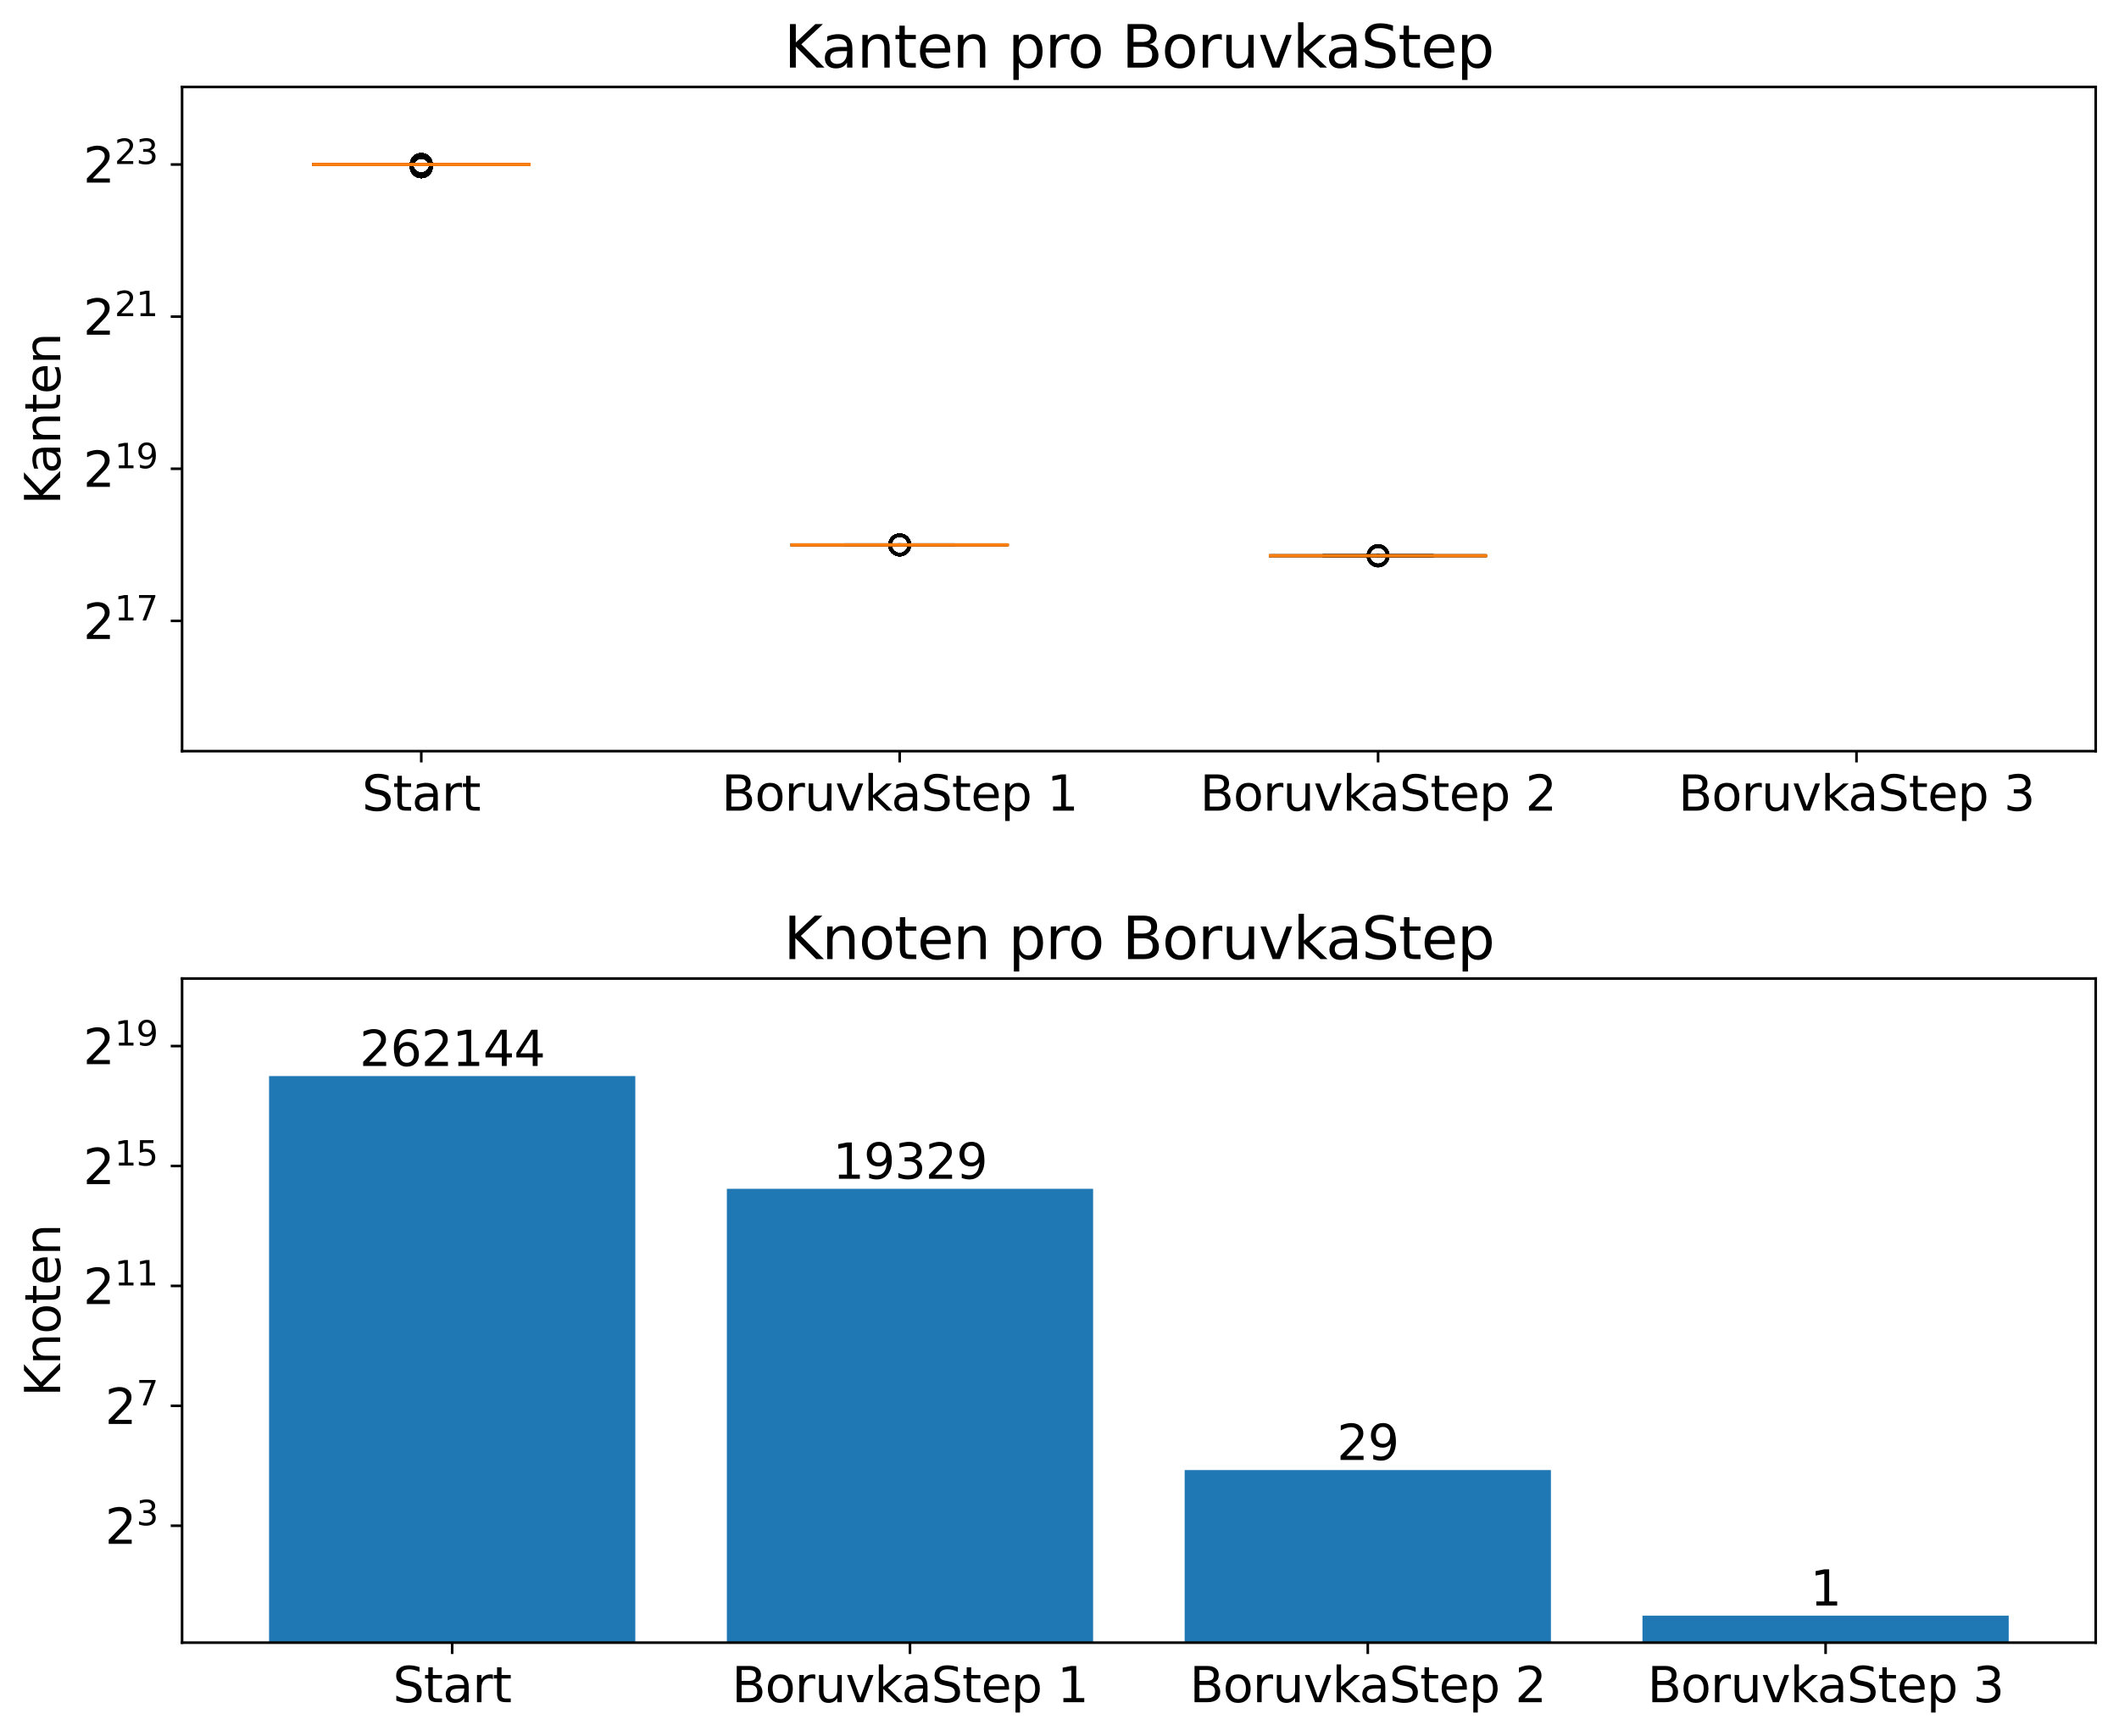 <?xml version="1.0" encoding="utf-8" standalone="no"?>
<!DOCTYPE svg PUBLIC "-//W3C//DTD SVG 1.1//EN"
  "http://www.w3.org/Graphics/SVG/1.1/DTD/svg11.dtd">
<svg xmlns:xlink="http://www.w3.org/1999/xlink" width="654.85pt" height="536.328pt" viewBox="0 0 654.85 536.328" xmlns="http://www.w3.org/2000/svg" version="1.1">
 <defs>
  <style type="text/css">*{stroke-linejoin: round; stroke-linecap: butt}</style>
 </defs>
 <g id="figure_1">
  <g id="patch_1">
   <path d="M -0 536.328 
L 654.85 536.328 
L 654.85 0 
L -0 0 
z
" style="fill: #ffffff"/>
  </g>
  <g id="axes_1">
   <g id="patch_2">
    <path d="M 56.267 232.111 
L 647.65 232.111 
L 647.65 26.877 
L 56.267 26.877 
z
" style="fill: #ffffff"/>
   </g>
   <g id="matplotlib.axis_1">
    <g id="xtick_1">
     <g id="line2d_1">
      <defs>
       <path id="m45f1ac2758" d="M 0 0 
L 0 3.5 
" style="stroke: #000000; stroke-width: 0.8"/>
      </defs>
      <g>
       <use xlink:href="#m45f1ac2758" x="130.19" y="232.111" style="stroke: #000000; stroke-width: 0.8"/>
      </g>
     </g>
     <g id="text_1">
      <!-- Start -->
      <g transform="translate(111.869 250.508) scale(0.15 -0.15)">
       <defs>
        <path id="DejaVuSans-53" d="M 3425 4513 
L 3425 3897 
Q 3066 4069 2747 4153 
Q 2428 4238 2131 4238 
Q 1616 4238 1336 4038 
Q 1056 3838 1056 3469 
Q 1056 3159 1242 3001 
Q 1428 2844 1947 2747 
L 2328 2669 
Q 3034 2534 3370 2195 
Q 3706 1856 3706 1288 
Q 3706 609 3251 259 
Q 2797 -91 1919 -91 
Q 1588 -91 1214 -16 
Q 841 59 441 206 
L 441 856 
Q 825 641 1194 531 
Q 1563 422 1919 422 
Q 2459 422 2753 634 
Q 3047 847 3047 1241 
Q 3047 1584 2836 1778 
Q 2625 1972 2144 2069 
L 1759 2144 
Q 1053 2284 737 2584 
Q 422 2884 422 3419 
Q 422 4038 858 4394 
Q 1294 4750 2059 4750 
Q 2388 4750 2728 4690 
Q 3069 4631 3425 4513 
z
" transform="scale(0.016)"/>
        <path id="DejaVuSans-74" d="M 1172 4494 
L 1172 3500 
L 2356 3500 
L 2356 3053 
L 1172 3053 
L 1172 1153 
Q 1172 725 1289 603 
Q 1406 481 1766 481 
L 2356 481 
L 2356 0 
L 1766 0 
Q 1100 0 847 248 
Q 594 497 594 1153 
L 594 3053 
L 172 3053 
L 172 3500 
L 594 3500 
L 594 4494 
L 1172 4494 
z
" transform="scale(0.016)"/>
        <path id="DejaVuSans-61" d="M 2194 1759 
Q 1497 1759 1228 1600 
Q 959 1441 959 1056 
Q 959 750 1161 570 
Q 1363 391 1709 391 
Q 2188 391 2477 730 
Q 2766 1069 2766 1631 
L 2766 1759 
L 2194 1759 
z
M 3341 1997 
L 3341 0 
L 2766 0 
L 2766 531 
Q 2569 213 2275 61 
Q 1981 -91 1556 -91 
Q 1019 -91 701 211 
Q 384 513 384 1019 
Q 384 1609 779 1909 
Q 1175 2209 1959 2209 
L 2766 2209 
L 2766 2266 
Q 2766 2663 2505 2880 
Q 2244 3097 1772 3097 
Q 1472 3097 1187 3025 
Q 903 2953 641 2809 
L 641 3341 
Q 956 3463 1253 3523 
Q 1550 3584 1831 3584 
Q 2591 3584 2966 3190 
Q 3341 2797 3341 1997 
z
" transform="scale(0.016)"/>
        <path id="DejaVuSans-72" d="M 2631 2963 
Q 2534 3019 2420 3045 
Q 2306 3072 2169 3072 
Q 1681 3072 1420 2755 
Q 1159 2438 1159 1844 
L 1159 0 
L 581 0 
L 581 3500 
L 1159 3500 
L 1159 2956 
Q 1341 3275 1631 3429 
Q 1922 3584 2338 3584 
Q 2397 3584 2469 3576 
Q 2541 3569 2628 3553 
L 2631 2963 
z
" transform="scale(0.016)"/>
       </defs>
       <use xlink:href="#DejaVuSans-53"/>
       <use xlink:href="#DejaVuSans-74" x="63.477"/>
       <use xlink:href="#DejaVuSans-61" x="102.686"/>
       <use xlink:href="#DejaVuSans-72" x="163.965"/>
       <use xlink:href="#DejaVuSans-74" x="205.078"/>
      </g>
     </g>
    </g>
    <g id="xtick_2">
     <g id="line2d_2">
      <g>
       <use xlink:href="#m45f1ac2758" x="278.036" y="232.111" style="stroke: #000000; stroke-width: 0.8"/>
      </g>
     </g>
     <g id="text_2">
      <!-- BoruvkaStep 1 -->
      <g transform="translate(222.985 250.508) scale(0.15 -0.15)">
       <defs>
        <path id="DejaVuSans-42" d="M 1259 2228 
L 1259 519 
L 2272 519 
Q 2781 519 3026 730 
Q 3272 941 3272 1375 
Q 3272 1813 3026 2020 
Q 2781 2228 2272 2228 
L 1259 2228 
z
M 1259 4147 
L 1259 2741 
L 2194 2741 
Q 2656 2741 2882 2914 
Q 3109 3088 3109 3444 
Q 3109 3797 2882 3972 
Q 2656 4147 2194 4147 
L 1259 4147 
z
M 628 4666 
L 2241 4666 
Q 2963 4666 3353 4366 
Q 3744 4066 3744 3513 
Q 3744 3084 3544 2831 
Q 3344 2578 2956 2516 
Q 3422 2416 3680 2098 
Q 3938 1781 3938 1306 
Q 3938 681 3513 340 
Q 3088 0 2303 0 
L 628 0 
L 628 4666 
z
" transform="scale(0.016)"/>
        <path id="DejaVuSans-6f" d="M 1959 3097 
Q 1497 3097 1228 2736 
Q 959 2375 959 1747 
Q 959 1119 1226 758 
Q 1494 397 1959 397 
Q 2419 397 2687 759 
Q 2956 1122 2956 1747 
Q 2956 2369 2687 2733 
Q 2419 3097 1959 3097 
z
M 1959 3584 
Q 2709 3584 3137 3096 
Q 3566 2609 3566 1747 
Q 3566 888 3137 398 
Q 2709 -91 1959 -91 
Q 1206 -91 779 398 
Q 353 888 353 1747 
Q 353 2609 779 3096 
Q 1206 3584 1959 3584 
z
" transform="scale(0.016)"/>
        <path id="DejaVuSans-75" d="M 544 1381 
L 544 3500 
L 1119 3500 
L 1119 1403 
Q 1119 906 1312 657 
Q 1506 409 1894 409 
Q 2359 409 2629 706 
Q 2900 1003 2900 1516 
L 2900 3500 
L 3475 3500 
L 3475 0 
L 2900 0 
L 2900 538 
Q 2691 219 2414 64 
Q 2138 -91 1772 -91 
Q 1169 -91 856 284 
Q 544 659 544 1381 
z
M 1991 3584 
L 1991 3584 
z
" transform="scale(0.016)"/>
        <path id="DejaVuSans-76" d="M 191 3500 
L 800 3500 
L 1894 563 
L 2988 3500 
L 3597 3500 
L 2284 0 
L 1503 0 
L 191 3500 
z
" transform="scale(0.016)"/>
        <path id="DejaVuSans-6b" d="M 581 4863 
L 1159 4863 
L 1159 1991 
L 2875 3500 
L 3609 3500 
L 1753 1863 
L 3688 0 
L 2938 0 
L 1159 1709 
L 1159 0 
L 581 0 
L 581 4863 
z
" transform="scale(0.016)"/>
        <path id="DejaVuSans-65" d="M 3597 1894 
L 3597 1613 
L 953 1613 
Q 991 1019 1311 708 
Q 1631 397 2203 397 
Q 2534 397 2845 478 
Q 3156 559 3463 722 
L 3463 178 
Q 3153 47 2828 -22 
Q 2503 -91 2169 -91 
Q 1331 -91 842 396 
Q 353 884 353 1716 
Q 353 2575 817 3079 
Q 1281 3584 2069 3584 
Q 2775 3584 3186 3129 
Q 3597 2675 3597 1894 
z
M 3022 2063 
Q 3016 2534 2758 2815 
Q 2500 3097 2075 3097 
Q 1594 3097 1305 2825 
Q 1016 2553 972 2059 
L 3022 2063 
z
" transform="scale(0.016)"/>
        <path id="DejaVuSans-70" d="M 1159 525 
L 1159 -1331 
L 581 -1331 
L 581 3500 
L 1159 3500 
L 1159 2969 
Q 1341 3281 1617 3432 
Q 1894 3584 2278 3584 
Q 2916 3584 3314 3078 
Q 3713 2572 3713 1747 
Q 3713 922 3314 415 
Q 2916 -91 2278 -91 
Q 1894 -91 1617 61 
Q 1341 213 1159 525 
z
M 3116 1747 
Q 3116 2381 2855 2742 
Q 2594 3103 2138 3103 
Q 1681 3103 1420 2742 
Q 1159 2381 1159 1747 
Q 1159 1113 1420 752 
Q 1681 391 2138 391 
Q 2594 391 2855 752 
Q 3116 1113 3116 1747 
z
" transform="scale(0.016)"/>
        <path id="DejaVuSans-20" transform="scale(0.016)"/>
        <path id="DejaVuSans-31" d="M 794 531 
L 1825 531 
L 1825 4091 
L 703 3866 
L 703 4441 
L 1819 4666 
L 2450 4666 
L 2450 531 
L 3481 531 
L 3481 0 
L 794 0 
L 794 531 
z
" transform="scale(0.016)"/>
       </defs>
       <use xlink:href="#DejaVuSans-42"/>
       <use xlink:href="#DejaVuSans-6f" x="68.604"/>
       <use xlink:href="#DejaVuSans-72" x="129.785"/>
       <use xlink:href="#DejaVuSans-75" x="170.898"/>
       <use xlink:href="#DejaVuSans-76" x="234.277"/>
       <use xlink:href="#DejaVuSans-6b" x="293.457"/>
       <use xlink:href="#DejaVuSans-61" x="349.617"/>
       <use xlink:href="#DejaVuSans-53" x="410.896"/>
       <use xlink:href="#DejaVuSans-74" x="474.373"/>
       <use xlink:href="#DejaVuSans-65" x="513.582"/>
       <use xlink:href="#DejaVuSans-70" x="575.105"/>
       <use xlink:href="#DejaVuSans-20" x="638.582"/>
       <use xlink:href="#DejaVuSans-31" x="670.369"/>
      </g>
     </g>
    </g>
    <g id="xtick_3">
     <g id="line2d_3">
      <g>
       <use xlink:href="#m45f1ac2758" x="425.881" y="232.111" style="stroke: #000000; stroke-width: 0.8"/>
      </g>
     </g>
     <g id="text_3">
      <!-- BoruvkaStep 2 -->
      <g transform="translate(370.83 250.508) scale(0.15 -0.15)">
       <defs>
        <path id="DejaVuSans-32" d="M 1228 531 
L 3431 531 
L 3431 0 
L 469 0 
L 469 531 
Q 828 903 1448 1529 
Q 2069 2156 2228 2338 
Q 2531 2678 2651 2914 
Q 2772 3150 2772 3378 
Q 2772 3750 2511 3984 
Q 2250 4219 1831 4219 
Q 1534 4219 1204 4116 
Q 875 4013 500 3803 
L 500 4441 
Q 881 4594 1212 4672 
Q 1544 4750 1819 4750 
Q 2544 4750 2975 4387 
Q 3406 4025 3406 3419 
Q 3406 3131 3298 2873 
Q 3191 2616 2906 2266 
Q 2828 2175 2409 1742 
Q 1991 1309 1228 531 
z
" transform="scale(0.016)"/>
       </defs>
       <use xlink:href="#DejaVuSans-42"/>
       <use xlink:href="#DejaVuSans-6f" x="68.604"/>
       <use xlink:href="#DejaVuSans-72" x="129.785"/>
       <use xlink:href="#DejaVuSans-75" x="170.898"/>
       <use xlink:href="#DejaVuSans-76" x="234.277"/>
       <use xlink:href="#DejaVuSans-6b" x="293.457"/>
       <use xlink:href="#DejaVuSans-61" x="349.617"/>
       <use xlink:href="#DejaVuSans-53" x="410.896"/>
       <use xlink:href="#DejaVuSans-74" x="474.373"/>
       <use xlink:href="#DejaVuSans-65" x="513.582"/>
       <use xlink:href="#DejaVuSans-70" x="575.105"/>
       <use xlink:href="#DejaVuSans-20" x="638.582"/>
       <use xlink:href="#DejaVuSans-32" x="670.369"/>
      </g>
     </g>
    </g>
    <g id="xtick_4">
     <g id="line2d_4">
      <g>
       <use xlink:href="#m45f1ac2758" x="573.727" y="232.111" style="stroke: #000000; stroke-width: 0.8"/>
      </g>
     </g>
     <g id="text_4">
      <!-- BoruvkaStep 3 -->
      <g transform="translate(518.676 250.508) scale(0.15 -0.15)">
       <defs>
        <path id="DejaVuSans-33" d="M 2597 2516 
Q 3050 2419 3304 2112 
Q 3559 1806 3559 1356 
Q 3559 666 3084 287 
Q 2609 -91 1734 -91 
Q 1441 -91 1130 -33 
Q 819 25 488 141 
L 488 750 
Q 750 597 1062 519 
Q 1375 441 1716 441 
Q 2309 441 2620 675 
Q 2931 909 2931 1356 
Q 2931 1769 2642 2001 
Q 2353 2234 1838 2234 
L 1294 2234 
L 1294 2753 
L 1863 2753 
Q 2328 2753 2575 2939 
Q 2822 3125 2822 3475 
Q 2822 3834 2567 4026 
Q 2313 4219 1838 4219 
Q 1578 4219 1281 4162 
Q 984 4106 628 3988 
L 628 4550 
Q 988 4650 1302 4700 
Q 1616 4750 1894 4750 
Q 2613 4750 3031 4423 
Q 3450 4097 3450 3541 
Q 3450 3153 3228 2886 
Q 3006 2619 2597 2516 
z
" transform="scale(0.016)"/>
       </defs>
       <use xlink:href="#DejaVuSans-42"/>
       <use xlink:href="#DejaVuSans-6f" x="68.604"/>
       <use xlink:href="#DejaVuSans-72" x="129.785"/>
       <use xlink:href="#DejaVuSans-75" x="170.898"/>
       <use xlink:href="#DejaVuSans-76" x="234.277"/>
       <use xlink:href="#DejaVuSans-6b" x="293.457"/>
       <use xlink:href="#DejaVuSans-61" x="349.617"/>
       <use xlink:href="#DejaVuSans-53" x="410.896"/>
       <use xlink:href="#DejaVuSans-74" x="474.373"/>
       <use xlink:href="#DejaVuSans-65" x="513.582"/>
       <use xlink:href="#DejaVuSans-70" x="575.105"/>
       <use xlink:href="#DejaVuSans-20" x="638.582"/>
       <use xlink:href="#DejaVuSans-33" x="670.369"/>
      </g>
     </g>
    </g>
   </g>
   <g id="matplotlib.axis_2">
    <g id="ytick_1">
     <g id="line2d_5">
      <defs>
       <path id="m55580c148b" d="M 0 0 
L -3.5 0 
" style="stroke: #000000; stroke-width: 0.8"/>
      </defs>
      <g>
       <use xlink:href="#m55580c148b" x="56.267" y="191.862" style="stroke: #000000; stroke-width: 0.8"/>
      </g>
     </g>
     <g id="text_5">
      <!-- $\mathdefault{2^{17}}$ -->
      <g transform="translate(25.717 197.561) scale(0.15 -0.15)">
       <defs>
        <path id="DejaVuSans-37" d="M 525 4666 
L 3525 4666 
L 3525 4397 
L 1831 0 
L 1172 0 
L 2766 4134 
L 525 4134 
L 525 4666 
z
" transform="scale(0.016)"/>
       </defs>
       <use xlink:href="#DejaVuSans-32" transform="translate(0 0.684)"/>
       <use xlink:href="#DejaVuSans-31" transform="translate(64.58 38.966) scale(0.7)"/>
       <use xlink:href="#DejaVuSans-37" transform="translate(109.116 38.966) scale(0.7)"/>
      </g>
     </g>
    </g>
    <g id="ytick_2">
     <g id="line2d_6">
      <g>
       <use xlink:href="#m55580c148b" x="56.267" y="144.852" style="stroke: #000000; stroke-width: 0.8"/>
      </g>
     </g>
     <g id="text_6">
      <!-- $\mathdefault{2^{19}}$ -->
      <g transform="translate(25.717 150.55) scale(0.15 -0.15)">
       <defs>
        <path id="DejaVuSans-39" d="M 703 97 
L 703 672 
Q 941 559 1184 500 
Q 1428 441 1663 441 
Q 2288 441 2617 861 
Q 2947 1281 2994 2138 
Q 2813 1869 2534 1725 
Q 2256 1581 1919 1581 
Q 1219 1581 811 2004 
Q 403 2428 403 3163 
Q 403 3881 828 4315 
Q 1253 4750 1959 4750 
Q 2769 4750 3195 4129 
Q 3622 3509 3622 2328 
Q 3622 1225 3098 567 
Q 2575 -91 1691 -91 
Q 1453 -91 1209 -44 
Q 966 3 703 97 
z
M 1959 2075 
Q 2384 2075 2632 2365 
Q 2881 2656 2881 3163 
Q 2881 3666 2632 3958 
Q 2384 4250 1959 4250 
Q 1534 4250 1286 3958 
Q 1038 3666 1038 3163 
Q 1038 2656 1286 2365 
Q 1534 2075 1959 2075 
z
" transform="scale(0.016)"/>
       </defs>
       <use xlink:href="#DejaVuSans-32" transform="translate(0 0.766)"/>
       <use xlink:href="#DejaVuSans-31" transform="translate(64.58 39.047) scale(0.7)"/>
       <use xlink:href="#DejaVuSans-39" transform="translate(109.116 39.047) scale(0.7)"/>
      </g>
     </g>
    </g>
    <g id="ytick_3">
     <g id="line2d_7">
      <g>
       <use xlink:href="#m55580c148b" x="56.267" y="97.841" style="stroke: #000000; stroke-width: 0.8"/>
      </g>
     </g>
     <g id="text_7">
      <!-- $\mathdefault{2^{21}}$ -->
      <g transform="translate(25.717 103.54) scale(0.15 -0.15)">
       <use xlink:href="#DejaVuSans-32" transform="translate(0 0.766)"/>
       <use xlink:href="#DejaVuSans-32" transform="translate(64.58 39.047) scale(0.7)"/>
       <use xlink:href="#DejaVuSans-31" transform="translate(109.116 39.047) scale(0.7)"/>
      </g>
     </g>
    </g>
    <g id="ytick_4">
     <g id="line2d_8">
      <g>
       <use xlink:href="#m55580c148b" x="56.267" y="50.83" style="stroke: #000000; stroke-width: 0.8"/>
      </g>
     </g>
     <g id="text_8">
      <!-- $\mathdefault{2^{23}}$ -->
      <g transform="translate(25.717 56.529) scale(0.15 -0.15)">
       <use xlink:href="#DejaVuSans-32" transform="translate(0 0.766)"/>
       <use xlink:href="#DejaVuSans-32" transform="translate(64.58 39.047) scale(0.7)"/>
       <use xlink:href="#DejaVuSans-33" transform="translate(109.116 39.047) scale(0.7)"/>
      </g>
     </g>
    </g>
    <g id="text_9">
     <!-- Kanten -->
     <g transform="translate(18.598 155.938) rotate(-90) scale(0.15 -0.15)">
      <defs>
       <path id="DejaVuSans-4b" d="M 628 4666 
L 1259 4666 
L 1259 2694 
L 3353 4666 
L 4166 4666 
L 1850 2491 
L 4331 0 
L 3500 0 
L 1259 2247 
L 1259 0 
L 628 0 
L 628 4666 
z
" transform="scale(0.016)"/>
       <path id="DejaVuSans-6e" d="M 3513 2113 
L 3513 0 
L 2938 0 
L 2938 2094 
Q 2938 2591 2744 2837 
Q 2550 3084 2163 3084 
Q 1697 3084 1428 2787 
Q 1159 2491 1159 1978 
L 1159 0 
L 581 0 
L 581 3500 
L 1159 3500 
L 1159 2956 
Q 1366 3272 1645 3428 
Q 1925 3584 2291 3584 
Q 2894 3584 3203 3211 
Q 3513 2838 3513 2113 
z
" transform="scale(0.016)"/>
      </defs>
      <use xlink:href="#DejaVuSans-4b"/>
      <use xlink:href="#DejaVuSans-61" x="63.826"/>
      <use xlink:href="#DejaVuSans-6e" x="125.105"/>
      <use xlink:href="#DejaVuSans-74" x="188.484"/>
      <use xlink:href="#DejaVuSans-65" x="227.693"/>
      <use xlink:href="#DejaVuSans-6e" x="289.217"/>
     </g>
    </g>
   </g>
   <g id="line2d_9">
    <path d="M 96.925 50.814 
L 163.455 50.814 
L 163.455 50.814 
L 96.925 50.814 
L 96.925 50.814 
" clip-path="url(#p3057992461)" style="fill: none; stroke: #000000; stroke-linecap: square"/>
   </g>
   <g id="line2d_10">
    <path d="M 130.19 50.814 
L 130.19 50.814 
" clip-path="url(#p3057992461)" style="fill: none; stroke: #000000; stroke-linecap: square"/>
   </g>
   <g id="line2d_11">
    <path d="M 130.19 50.814 
L 130.19 50.814 
" clip-path="url(#p3057992461)" style="fill: none; stroke: #000000; stroke-linecap: square"/>
   </g>
   <g id="line2d_12">
    <path d="M 113.557 50.814 
L 146.823 50.814 
" clip-path="url(#p3057992461)" style="fill: none; stroke: #000000; stroke-linecap: square"/>
   </g>
   <g id="line2d_13">
    <path d="M 113.557 50.814 
L 146.823 50.814 
" clip-path="url(#p3057992461)" style="fill: none; stroke: #000000; stroke-linecap: square"/>
   </g>
   <g id="line2d_14">
    <defs>
     <path id="m1287b920bf" d="M 0 3 
C 0.796 3 1.559 2.684 2.121 2.121 
C 2.684 1.559 3 0.796 3 0 
C 3 -0.796 2.684 -1.559 2.121 -2.121 
C 1.559 -2.684 0.796 -3 0 -3 
C -0.796 -3 -1.559 -2.684 -2.121 -2.121 
C -2.684 -1.559 -3 -0.796 -3 0 
C -3 0.796 -2.684 1.559 -2.121 2.121 
C -1.559 2.684 -0.796 3 0 3 
z
" style="stroke: #000000"/>
    </defs>
    <g clip-path="url(#p3057992461)">
     <use xlink:href="#m1287b920bf" x="130.19" y="50.871" style="fill-opacity: 0; stroke: #000000"/>
     <use xlink:href="#m1287b920bf" x="130.19" y="50.871" style="fill-opacity: 0; stroke: #000000"/>
     <use xlink:href="#m1287b920bf" x="130.19" y="50.832" style="fill-opacity: 0; stroke: #000000"/>
     <use xlink:href="#m1287b920bf" x="130.19" y="50.832" style="fill-opacity: 0; stroke: #000000"/>
     <use xlink:href="#m1287b920bf" x="130.19" y="50.871" style="fill-opacity: 0; stroke: #000000"/>
     <use xlink:href="#m1287b920bf" x="130.19" y="50.832" style="fill-opacity: 0; stroke: #000000"/>
     <use xlink:href="#m1287b920bf" x="130.19" y="50.832" style="fill-opacity: 0; stroke: #000000"/>
     <use xlink:href="#m1287b920bf" x="130.19" y="50.832" style="fill-opacity: 0; stroke: #000000"/>
     <use xlink:href="#m1287b920bf" x="130.19" y="50.996" style="fill-opacity: 0; stroke: #000000"/>
     <use xlink:href="#m1287b920bf" x="130.19" y="50.82" style="fill-opacity: 0; stroke: #000000"/>
     <use xlink:href="#m1287b920bf" x="130.19" y="50.871" style="fill-opacity: 0; stroke: #000000"/>
     <use xlink:href="#m1287b920bf" x="130.19" y="50.832" style="fill-opacity: 0; stroke: #000000"/>
     <use xlink:href="#m1287b920bf" x="130.19" y="50.832" style="fill-opacity: 0; stroke: #000000"/>
     <use xlink:href="#m1287b920bf" x="130.19" y="51.542" style="fill-opacity: 0; stroke: #000000"/>
     <use xlink:href="#m1287b920bf" x="130.19" y="50.832" style="fill-opacity: 0; stroke: #000000"/>
     <use xlink:href="#m1287b920bf" x="130.19" y="50.832" style="fill-opacity: 0; stroke: #000000"/>
     <use xlink:href="#m1287b920bf" x="130.19" y="50.996" style="fill-opacity: 0; stroke: #000000"/>
     <use xlink:href="#m1287b920bf" x="130.19" y="50.832" style="fill-opacity: 0; stroke: #000000"/>
     <use xlink:href="#m1287b920bf" x="130.19" y="51.542" style="fill-opacity: 0; stroke: #000000"/>
     <use xlink:href="#m1287b920bf" x="130.19" y="50.996" style="fill-opacity: 0; stroke: #000000"/>
     <use xlink:href="#m1287b920bf" x="130.19" y="50.868" style="fill-opacity: 0; stroke: #000000"/>
     <use xlink:href="#m1287b920bf" x="130.19" y="50.82" style="fill-opacity: 0; stroke: #000000"/>
     <use xlink:href="#m1287b920bf" x="130.19" y="50.871" style="fill-opacity: 0; stroke: #000000"/>
     <use xlink:href="#m1287b920bf" x="130.19" y="50.871" style="fill-opacity: 0; stroke: #000000"/>
     <use xlink:href="#m1287b920bf" x="130.19" y="50.832" style="fill-opacity: 0; stroke: #000000"/>
     <use xlink:href="#m1287b920bf" x="130.19" y="50.82" style="fill-opacity: 0; stroke: #000000"/>
     <use xlink:href="#m1287b920bf" x="130.19" y="50.82" style="fill-opacity: 0; stroke: #000000"/>
     <use xlink:href="#m1287b920bf" x="130.19" y="50.832" style="fill-opacity: 0; stroke: #000000"/>
     <use xlink:href="#m1287b920bf" x="130.19" y="50.832" style="fill-opacity: 0; stroke: #000000"/>
     <use xlink:href="#m1287b920bf" x="130.19" y="50.832" style="fill-opacity: 0; stroke: #000000"/>
     <use xlink:href="#m1287b920bf" x="130.19" y="50.832" style="fill-opacity: 0; stroke: #000000"/>
     <use xlink:href="#m1287b920bf" x="130.19" y="50.871" style="fill-opacity: 0; stroke: #000000"/>
     <use xlink:href="#m1287b920bf" x="130.19" y="50.996" style="fill-opacity: 0; stroke: #000000"/>
     <use xlink:href="#m1287b920bf" x="130.19" y="50.868" style="fill-opacity: 0; stroke: #000000"/>
     <use xlink:href="#m1287b920bf" x="130.19" y="50.82" style="fill-opacity: 0; stroke: #000000"/>
     <use xlink:href="#m1287b920bf" x="130.19" y="50.832" style="fill-opacity: 0; stroke: #000000"/>
     <use xlink:href="#m1287b920bf" x="130.19" y="50.82" style="fill-opacity: 0; stroke: #000000"/>
     <use xlink:href="#m1287b920bf" x="130.19" y="50.82" style="fill-opacity: 0; stroke: #000000"/>
     <use xlink:href="#m1287b920bf" x="130.19" y="50.871" style="fill-opacity: 0; stroke: #000000"/>
     <use xlink:href="#m1287b920bf" x="130.19" y="51.542" style="fill-opacity: 0; stroke: #000000"/>
     <use xlink:href="#m1287b920bf" x="130.19" y="50.871" style="fill-opacity: 0; stroke: #000000"/>
     <use xlink:href="#m1287b920bf" x="130.19" y="50.996" style="fill-opacity: 0; stroke: #000000"/>
     <use xlink:href="#m1287b920bf" x="130.19" y="50.82" style="fill-opacity: 0; stroke: #000000"/>
     <use xlink:href="#m1287b920bf" x="130.19" y="51.542" style="fill-opacity: 0; stroke: #000000"/>
     <use xlink:href="#m1287b920bf" x="130.19" y="50.996" style="fill-opacity: 0; stroke: #000000"/>
     <use xlink:href="#m1287b920bf" x="130.19" y="50.832" style="fill-opacity: 0; stroke: #000000"/>
     <use xlink:href="#m1287b920bf" x="130.19" y="50.871" style="fill-opacity: 0; stroke: #000000"/>
     <use xlink:href="#m1287b920bf" x="130.19" y="51.542" style="fill-opacity: 0; stroke: #000000"/>
     <use xlink:href="#m1287b920bf" x="130.19" y="50.996" style="fill-opacity: 0; stroke: #000000"/>
     <use xlink:href="#m1287b920bf" x="130.19" y="50.996" style="fill-opacity: 0; stroke: #000000"/>
     <use xlink:href="#m1287b920bf" x="130.19" y="50.868" style="fill-opacity: 0; stroke: #000000"/>
     <use xlink:href="#m1287b920bf" x="130.19" y="50.82" style="fill-opacity: 0; stroke: #000000"/>
     <use xlink:href="#m1287b920bf" x="130.19" y="50.871" style="fill-opacity: 0; stroke: #000000"/>
     <use xlink:href="#m1287b920bf" x="130.19" y="51.542" style="fill-opacity: 0; stroke: #000000"/>
     <use xlink:href="#m1287b920bf" x="130.19" y="50.996" style="fill-opacity: 0; stroke: #000000"/>
     <use xlink:href="#m1287b920bf" x="130.19" y="50.82" style="fill-opacity: 0; stroke: #000000"/>
     <use xlink:href="#m1287b920bf" x="130.19" y="50.871" style="fill-opacity: 0; stroke: #000000"/>
     <use xlink:href="#m1287b920bf" x="130.19" y="50.996" style="fill-opacity: 0; stroke: #000000"/>
     <use xlink:href="#m1287b920bf" x="130.19" y="50.996" style="fill-opacity: 0; stroke: #000000"/>
     <use xlink:href="#m1287b920bf" x="130.19" y="50.832" style="fill-opacity: 0; stroke: #000000"/>
     <use xlink:href="#m1287b920bf" x="130.19" y="50.82" style="fill-opacity: 0; stroke: #000000"/>
     <use xlink:href="#m1287b920bf" x="130.19" y="51.542" style="fill-opacity: 0; stroke: #000000"/>
     <use xlink:href="#m1287b920bf" x="130.19" y="50.82" style="fill-opacity: 0; stroke: #000000"/>
     <use xlink:href="#m1287b920bf" x="130.19" y="50.871" style="fill-opacity: 0; stroke: #000000"/>
     <use xlink:href="#m1287b920bf" x="130.19" y="51.542" style="fill-opacity: 0; stroke: #000000"/>
     <use xlink:href="#m1287b920bf" x="130.19" y="50.832" style="fill-opacity: 0; stroke: #000000"/>
     <use xlink:href="#m1287b920bf" x="130.19" y="50.82" style="fill-opacity: 0; stroke: #000000"/>
     <use xlink:href="#m1287b920bf" x="130.19" y="50.996" style="fill-opacity: 0; stroke: #000000"/>
     <use xlink:href="#m1287b920bf" x="130.19" y="51.542" style="fill-opacity: 0; stroke: #000000"/>
     <use xlink:href="#m1287b920bf" x="130.19" y="51.542" style="fill-opacity: 0; stroke: #000000"/>
     <use xlink:href="#m1287b920bf" x="130.19" y="50.996" style="fill-opacity: 0; stroke: #000000"/>
     <use xlink:href="#m1287b920bf" x="130.19" y="50.996" style="fill-opacity: 0; stroke: #000000"/>
     <use xlink:href="#m1287b920bf" x="130.19" y="50.996" style="fill-opacity: 0; stroke: #000000"/>
     <use xlink:href="#m1287b920bf" x="130.19" y="51.542" style="fill-opacity: 0; stroke: #000000"/>
     <use xlink:href="#m1287b920bf" x="130.19" y="50.82" style="fill-opacity: 0; stroke: #000000"/>
     <use xlink:href="#m1287b920bf" x="130.19" y="50.871" style="fill-opacity: 0; stroke: #000000"/>
     <use xlink:href="#m1287b920bf" x="130.19" y="50.996" style="fill-opacity: 0; stroke: #000000"/>
     <use xlink:href="#m1287b920bf" x="130.19" y="50.868" style="fill-opacity: 0; stroke: #000000"/>
     <use xlink:href="#m1287b920bf" x="130.19" y="50.82" style="fill-opacity: 0; stroke: #000000"/>
     <use xlink:href="#m1287b920bf" x="130.19" y="50.871" style="fill-opacity: 0; stroke: #000000"/>
     <use xlink:href="#m1287b920bf" x="130.19" y="50.832" style="fill-opacity: 0; stroke: #000000"/>
     <use xlink:href="#m1287b920bf" x="130.19" y="50.871" style="fill-opacity: 0; stroke: #000000"/>
     <use xlink:href="#m1287b920bf" x="130.19" y="51.542" style="fill-opacity: 0; stroke: #000000"/>
     <use xlink:href="#m1287b920bf" x="130.19" y="50.996" style="fill-opacity: 0; stroke: #000000"/>
     <use xlink:href="#m1287b920bf" x="130.19" y="50.868" style="fill-opacity: 0; stroke: #000000"/>
     <use xlink:href="#m1287b920bf" x="130.19" y="50.871" style="fill-opacity: 0; stroke: #000000"/>
     <use xlink:href="#m1287b920bf" x="130.19" y="50.871" style="fill-opacity: 0; stroke: #000000"/>
     <use xlink:href="#m1287b920bf" x="130.19" y="51.542" style="fill-opacity: 0; stroke: #000000"/>
     <use xlink:href="#m1287b920bf" x="130.19" y="50.996" style="fill-opacity: 0; stroke: #000000"/>
     <use xlink:href="#m1287b920bf" x="130.19" y="50.868" style="fill-opacity: 0; stroke: #000000"/>
     <use xlink:href="#m1287b920bf" x="130.19" y="50.82" style="fill-opacity: 0; stroke: #000000"/>
     <use xlink:href="#m1287b920bf" x="130.19" y="51.542" style="fill-opacity: 0; stroke: #000000"/>
     <use xlink:href="#m1287b920bf" x="130.19" y="51.542" style="fill-opacity: 0; stroke: #000000"/>
     <use xlink:href="#m1287b920bf" x="130.19" y="51.542" style="fill-opacity: 0; stroke: #000000"/>
     <use xlink:href="#m1287b920bf" x="130.19" y="50.996" style="fill-opacity: 0; stroke: #000000"/>
     <use xlink:href="#m1287b920bf" x="130.19" y="50.871" style="fill-opacity: 0; stroke: #000000"/>
     <use xlink:href="#m1287b920bf" x="130.19" y="51.542" style="fill-opacity: 0; stroke: #000000"/>
     <use xlink:href="#m1287b920bf" x="130.19" y="50.82" style="fill-opacity: 0; stroke: #000000"/>
     <use xlink:href="#m1287b920bf" x="130.19" y="51.542" style="fill-opacity: 0; stroke: #000000"/>
     <use xlink:href="#m1287b920bf" x="130.19" y="50.996" style="fill-opacity: 0; stroke: #000000"/>
     <use xlink:href="#m1287b920bf" x="130.19" y="50.82" style="fill-opacity: 0; stroke: #000000"/>
     <use xlink:href="#m1287b920bf" x="130.19" y="51.542" style="fill-opacity: 0; stroke: #000000"/>
     <use xlink:href="#m1287b920bf" x="130.19" y="51.542" style="fill-opacity: 0; stroke: #000000"/>
     <use xlink:href="#m1287b920bf" x="130.19" y="50.996" style="fill-opacity: 0; stroke: #000000"/>
     <use xlink:href="#m1287b920bf" x="130.19" y="50.868" style="fill-opacity: 0; stroke: #000000"/>
     <use xlink:href="#m1287b920bf" x="130.19" y="50.82" style="fill-opacity: 0; stroke: #000000"/>
     <use xlink:href="#m1287b920bf" x="130.19" y="50.871" style="fill-opacity: 0; stroke: #000000"/>
     <use xlink:href="#m1287b920bf" x="130.19" y="50.871" style="fill-opacity: 0; stroke: #000000"/>
     <use xlink:href="#m1287b920bf" x="130.19" y="50.871" style="fill-opacity: 0; stroke: #000000"/>
     <use xlink:href="#m1287b920bf" x="130.19" y="51.542" style="fill-opacity: 0; stroke: #000000"/>
     <use xlink:href="#m1287b920bf" x="130.19" y="50.832" style="fill-opacity: 0; stroke: #000000"/>
     <use xlink:href="#m1287b920bf" x="130.19" y="50.871" style="fill-opacity: 0; stroke: #000000"/>
     <use xlink:href="#m1287b920bf" x="130.19" y="50.996" style="fill-opacity: 0; stroke: #000000"/>
     <use xlink:href="#m1287b920bf" x="130.19" y="50.996" style="fill-opacity: 0; stroke: #000000"/>
     <use xlink:href="#m1287b920bf" x="130.19" y="50.996" style="fill-opacity: 0; stroke: #000000"/>
     <use xlink:href="#m1287b920bf" x="130.19" y="50.996" style="fill-opacity: 0; stroke: #000000"/>
     <use xlink:href="#m1287b920bf" x="130.19" y="50.82" style="fill-opacity: 0; stroke: #000000"/>
     <use xlink:href="#m1287b920bf" x="130.19" y="50.871" style="fill-opacity: 0; stroke: #000000"/>
     <use xlink:href="#m1287b920bf" x="130.19" y="51.542" style="fill-opacity: 0; stroke: #000000"/>
     <use xlink:href="#m1287b920bf" x="130.19" y="50.996" style="fill-opacity: 0; stroke: #000000"/>
     <use xlink:href="#m1287b920bf" x="130.19" y="50.868" style="fill-opacity: 0; stroke: #000000"/>
     <use xlink:href="#m1287b920bf" x="130.19" y="51.542" style="fill-opacity: 0; stroke: #000000"/>
     <use xlink:href="#m1287b920bf" x="130.19" y="50.871" style="fill-opacity: 0; stroke: #000000"/>
     <use xlink:href="#m1287b920bf" x="130.19" y="50.996" style="fill-opacity: 0; stroke: #000000"/>
     <use xlink:href="#m1287b920bf" x="130.19" y="50.832" style="fill-opacity: 0; stroke: #000000"/>
     <use xlink:href="#m1287b920bf" x="130.19" y="50.832" style="fill-opacity: 0; stroke: #000000"/>
     <use xlink:href="#m1287b920bf" x="130.19" y="50.871" style="fill-opacity: 0; stroke: #000000"/>
     <use xlink:href="#m1287b920bf" x="130.19" y="50.871" style="fill-opacity: 0; stroke: #000000"/>
     <use xlink:href="#m1287b920bf" x="130.19" y="51.542" style="fill-opacity: 0; stroke: #000000"/>
     <use xlink:href="#m1287b920bf" x="130.19" y="50.871" style="fill-opacity: 0; stroke: #000000"/>
     <use xlink:href="#m1287b920bf" x="130.19" y="50.868" style="fill-opacity: 0; stroke: #000000"/>
     <use xlink:href="#m1287b920bf" x="130.19" y="50.832" style="fill-opacity: 0; stroke: #000000"/>
     <use xlink:href="#m1287b920bf" x="130.19" y="50.82" style="fill-opacity: 0; stroke: #000000"/>
     <use xlink:href="#m1287b920bf" x="130.19" y="50.82" style="fill-opacity: 0; stroke: #000000"/>
     <use xlink:href="#m1287b920bf" x="130.19" y="50.871" style="fill-opacity: 0; stroke: #000000"/>
     <use xlink:href="#m1287b920bf" x="130.19" y="50.996" style="fill-opacity: 0; stroke: #000000"/>
     <use xlink:href="#m1287b920bf" x="130.19" y="51.542" style="fill-opacity: 0; stroke: #000000"/>
     <use xlink:href="#m1287b920bf" x="130.19" y="50.868" style="fill-opacity: 0; stroke: #000000"/>
     <use xlink:href="#m1287b920bf" x="130.19" y="51.542" style="fill-opacity: 0; stroke: #000000"/>
     <use xlink:href="#m1287b920bf" x="130.19" y="50.868" style="fill-opacity: 0; stroke: #000000"/>
     <use xlink:href="#m1287b920bf" x="130.19" y="50.832" style="fill-opacity: 0; stroke: #000000"/>
     <use xlink:href="#m1287b920bf" x="130.19" y="50.82" style="fill-opacity: 0; stroke: #000000"/>
     <use xlink:href="#m1287b920bf" x="130.19" y="50.832" style="fill-opacity: 0; stroke: #000000"/>
     <use xlink:href="#m1287b920bf" x="130.19" y="50.868" style="fill-opacity: 0; stroke: #000000"/>
     <use xlink:href="#m1287b920bf" x="130.19" y="50.832" style="fill-opacity: 0; stroke: #000000"/>
     <use xlink:href="#m1287b920bf" x="130.19" y="50.868" style="fill-opacity: 0; stroke: #000000"/>
     <use xlink:href="#m1287b920bf" x="130.19" y="50.868" style="fill-opacity: 0; stroke: #000000"/>
     <use xlink:href="#m1287b920bf" x="130.19" y="50.82" style="fill-opacity: 0; stroke: #000000"/>
     <use xlink:href="#m1287b920bf" x="130.19" y="50.832" style="fill-opacity: 0; stroke: #000000"/>
     <use xlink:href="#m1287b920bf" x="130.19" y="50.868" style="fill-opacity: 0; stroke: #000000"/>
     <use xlink:href="#m1287b920bf" x="130.19" y="50.871" style="fill-opacity: 0; stroke: #000000"/>
     <use xlink:href="#m1287b920bf" x="130.19" y="50.832" style="fill-opacity: 0; stroke: #000000"/>
     <use xlink:href="#m1287b920bf" x="130.19" y="51.542" style="fill-opacity: 0; stroke: #000000"/>
     <use xlink:href="#m1287b920bf" x="130.19" y="50.868" style="fill-opacity: 0; stroke: #000000"/>
     <use xlink:href="#m1287b920bf" x="130.19" y="50.82" style="fill-opacity: 0; stroke: #000000"/>
     <use xlink:href="#m1287b920bf" x="130.19" y="50.996" style="fill-opacity: 0; stroke: #000000"/>
     <use xlink:href="#m1287b920bf" x="130.19" y="50.996" style="fill-opacity: 0; stroke: #000000"/>
     <use xlink:href="#m1287b920bf" x="130.19" y="50.832" style="fill-opacity: 0; stroke: #000000"/>
     <use xlink:href="#m1287b920bf" x="130.19" y="50.868" style="fill-opacity: 0; stroke: #000000"/>
     <use xlink:href="#m1287b920bf" x="130.19" y="50.868" style="fill-opacity: 0; stroke: #000000"/>
     <use xlink:href="#m1287b920bf" x="130.19" y="50.82" style="fill-opacity: 0; stroke: #000000"/>
     <use xlink:href="#m1287b920bf" x="130.19" y="50.871" style="fill-opacity: 0; stroke: #000000"/>
     <use xlink:href="#m1287b920bf" x="130.19" y="50.82" style="fill-opacity: 0; stroke: #000000"/>
     <use xlink:href="#m1287b920bf" x="130.19" y="50.868" style="fill-opacity: 0; stroke: #000000"/>
     <use xlink:href="#m1287b920bf" x="130.19" y="50.82" style="fill-opacity: 0; stroke: #000000"/>
     <use xlink:href="#m1287b920bf" x="130.19" y="50.996" style="fill-opacity: 0; stroke: #000000"/>
     <use xlink:href="#m1287b920bf" x="130.19" y="50.996" style="fill-opacity: 0; stroke: #000000"/>
     <use xlink:href="#m1287b920bf" x="130.19" y="50.868" style="fill-opacity: 0; stroke: #000000"/>
     <use xlink:href="#m1287b920bf" x="130.19" y="50.82" style="fill-opacity: 0; stroke: #000000"/>
     <use xlink:href="#m1287b920bf" x="130.19" y="50.871" style="fill-opacity: 0; stroke: #000000"/>
     <use xlink:href="#m1287b920bf" x="130.19" y="50.868" style="fill-opacity: 0; stroke: #000000"/>
     <use xlink:href="#m1287b920bf" x="130.19" y="50.868" style="fill-opacity: 0; stroke: #000000"/>
     <use xlink:href="#m1287b920bf" x="130.19" y="51.542" style="fill-opacity: 0; stroke: #000000"/>
     <use xlink:href="#m1287b920bf" x="130.19" y="50.868" style="fill-opacity: 0; stroke: #000000"/>
     <use xlink:href="#m1287b920bf" x="130.19" y="51.542" style="fill-opacity: 0; stroke: #000000"/>
     <use xlink:href="#m1287b920bf" x="130.19" y="50.832" style="fill-opacity: 0; stroke: #000000"/>
     <use xlink:href="#m1287b920bf" x="130.19" y="50.868" style="fill-opacity: 0; stroke: #000000"/>
     <use xlink:href="#m1287b920bf" x="130.19" y="50.868" style="fill-opacity: 0; stroke: #000000"/>
     <use xlink:href="#m1287b920bf" x="130.19" y="51.542" style="fill-opacity: 0; stroke: #000000"/>
     <use xlink:href="#m1287b920bf" x="130.19" y="50.868" style="fill-opacity: 0; stroke: #000000"/>
     <use xlink:href="#m1287b920bf" x="130.19" y="50.82" style="fill-opacity: 0; stroke: #000000"/>
     <use xlink:href="#m1287b920bf" x="130.19" y="50.82" style="fill-opacity: 0; stroke: #000000"/>
     <use xlink:href="#m1287b920bf" x="130.19" y="50.868" style="fill-opacity: 0; stroke: #000000"/>
     <use xlink:href="#m1287b920bf" x="130.19" y="50.82" style="fill-opacity: 0; stroke: #000000"/>
     <use xlink:href="#m1287b920bf" x="130.19" y="51.542" style="fill-opacity: 0; stroke: #000000"/>
     <use xlink:href="#m1287b920bf" x="130.19" y="50.868" style="fill-opacity: 0; stroke: #000000"/>
     <use xlink:href="#m1287b920bf" x="130.19" y="50.832" style="fill-opacity: 0; stroke: #000000"/>
     <use xlink:href="#m1287b920bf" x="130.19" y="51.542" style="fill-opacity: 0; stroke: #000000"/>
     <use xlink:href="#m1287b920bf" x="130.19" y="50.868" style="fill-opacity: 0; stroke: #000000"/>
     <use xlink:href="#m1287b920bf" x="130.19" y="50.868" style="fill-opacity: 0; stroke: #000000"/>
     <use xlink:href="#m1287b920bf" x="130.19" y="50.868" style="fill-opacity: 0; stroke: #000000"/>
     <use xlink:href="#m1287b920bf" x="130.19" y="50.868" style="fill-opacity: 0; stroke: #000000"/>
    </g>
   </g>
   <g id="line2d_15">
    <path d="M 244.77 168.393 
L 311.301 168.393 
L 311.301 168.39 
L 244.77 168.39 
L 244.77 168.393 
" clip-path="url(#p3057992461)" style="fill: none; stroke: #000000; stroke-linecap: square"/>
   </g>
   <g id="line2d_16">
    <path d="M 278.036 168.393 
L 278.036 168.398 
" clip-path="url(#p3057992461)" style="fill: none; stroke: #000000; stroke-linecap: square"/>
   </g>
   <g id="line2d_17">
    <path d="M 278.036 168.39 
L 278.036 168.386 
" clip-path="url(#p3057992461)" style="fill: none; stroke: #000000; stroke-linecap: square"/>
   </g>
   <g id="line2d_18">
    <path d="M 261.403 168.398 
L 294.668 168.398 
" clip-path="url(#p3057992461)" style="fill: none; stroke: #000000; stroke-linecap: square"/>
   </g>
   <g id="line2d_19">
    <path d="M 261.403 168.386 
L 294.668 168.386 
" clip-path="url(#p3057992461)" style="fill: none; stroke: #000000; stroke-linecap: square"/>
   </g>
   <g id="line2d_20">
    <g clip-path="url(#p3057992461)">
     <use xlink:href="#m1287b920bf" x="278.036" y="168.398" style="fill-opacity: 0; stroke: #000000"/>
     <use xlink:href="#m1287b920bf" x="278.036" y="168.398" style="fill-opacity: 0; stroke: #000000"/>
     <use xlink:href="#m1287b920bf" x="278.036" y="168.398" style="fill-opacity: 0; stroke: #000000"/>
     <use xlink:href="#m1287b920bf" x="278.036" y="168.4" style="fill-opacity: 0; stroke: #000000"/>
     <use xlink:href="#m1287b920bf" x="278.036" y="168.399" style="fill-opacity: 0; stroke: #000000"/>
     <use xlink:href="#m1287b920bf" x="278.036" y="168.398" style="fill-opacity: 0; stroke: #000000"/>
     <use xlink:href="#m1287b920bf" x="278.036" y="168.398" style="fill-opacity: 0; stroke: #000000"/>
     <use xlink:href="#m1287b920bf" x="278.036" y="168.4" style="fill-opacity: 0; stroke: #000000"/>
     <use xlink:href="#m1287b920bf" x="278.036" y="168.398" style="fill-opacity: 0; stroke: #000000"/>
     <use xlink:href="#m1287b920bf" x="278.036" y="168.401" style="fill-opacity: 0; stroke: #000000"/>
     <use xlink:href="#m1287b920bf" x="278.036" y="168.4" style="fill-opacity: 0; stroke: #000000"/>
     <use xlink:href="#m1287b920bf" x="278.036" y="168.4" style="fill-opacity: 0; stroke: #000000"/>
     <use xlink:href="#m1287b920bf" x="278.036" y="168.401" style="fill-opacity: 0; stroke: #000000"/>
     <use xlink:href="#m1287b920bf" x="278.036" y="168.4" style="fill-opacity: 0; stroke: #000000"/>
     <use xlink:href="#m1287b920bf" x="278.036" y="168.398" style="fill-opacity: 0; stroke: #000000"/>
     <use xlink:href="#m1287b920bf" x="278.036" y="168.402" style="fill-opacity: 0; stroke: #000000"/>
     <use xlink:href="#m1287b920bf" x="278.036" y="168.399" style="fill-opacity: 0; stroke: #000000"/>
     <use xlink:href="#m1287b920bf" x="278.036" y="168.398" style="fill-opacity: 0; stroke: #000000"/>
     <use xlink:href="#m1287b920bf" x="278.036" y="168.399" style="fill-opacity: 0; stroke: #000000"/>
     <use xlink:href="#m1287b920bf" x="278.036" y="168.398" style="fill-opacity: 0; stroke: #000000"/>
     <use xlink:href="#m1287b920bf" x="278.036" y="168.385" style="fill-opacity: 0; stroke: #000000"/>
     <use xlink:href="#m1287b920bf" x="278.036" y="168.385" style="fill-opacity: 0; stroke: #000000"/>
     <use xlink:href="#m1287b920bf" x="278.036" y="168.385" style="fill-opacity: 0; stroke: #000000"/>
     <use xlink:href="#m1287b920bf" x="278.036" y="168.38" style="fill-opacity: 0; stroke: #000000"/>
     <use xlink:href="#m1287b920bf" x="278.036" y="168.385" style="fill-opacity: 0; stroke: #000000"/>
     <use xlink:href="#m1287b920bf" x="278.036" y="168.384" style="fill-opacity: 0; stroke: #000000"/>
     <use xlink:href="#m1287b920bf" x="278.036" y="168.384" style="fill-opacity: 0; stroke: #000000"/>
     <use xlink:href="#m1287b920bf" x="278.036" y="168.381" style="fill-opacity: 0; stroke: #000000"/>
     <use xlink:href="#m1287b920bf" x="278.036" y="168.383" style="fill-opacity: 0; stroke: #000000"/>
     <use xlink:href="#m1287b920bf" x="278.036" y="168.386" style="fill-opacity: 0; stroke: #000000"/>
     <use xlink:href="#m1287b920bf" x="278.036" y="168.383" style="fill-opacity: 0; stroke: #000000"/>
    </g>
   </g>
   <g id="line2d_21">
    <path d="M 392.616 171.753 
L 459.147 171.753 
L 459.147 171.725 
L 392.616 171.725 
L 392.616 171.753 
" clip-path="url(#p3057992461)" style="fill: none; stroke: #000000; stroke-linecap: square"/>
   </g>
   <g id="line2d_22">
    <path d="M 425.881 171.753 
L 425.881 171.795 
" clip-path="url(#p3057992461)" style="fill: none; stroke: #000000; stroke-linecap: square"/>
   </g>
   <g id="line2d_23">
    <path d="M 425.881 171.725 
L 425.881 171.684 
" clip-path="url(#p3057992461)" style="fill: none; stroke: #000000; stroke-linecap: square"/>
   </g>
   <g id="line2d_24">
    <path d="M 409.249 171.795 
L 442.514 171.795 
" clip-path="url(#p3057992461)" style="fill: none; stroke: #000000; stroke-linecap: square"/>
   </g>
   <g id="line2d_25">
    <path d="M 409.249 171.684 
L 442.514 171.684 
" clip-path="url(#p3057992461)" style="fill: none; stroke: #000000; stroke-linecap: square"/>
   </g>
   <g id="line2d_26">
    <g clip-path="url(#p3057992461)">
     <use xlink:href="#m1287b920bf" x="425.881" y="171.801" style="fill-opacity: 0; stroke: #000000"/>
     <use xlink:href="#m1287b920bf" x="425.881" y="171.798" style="fill-opacity: 0; stroke: #000000"/>
     <use xlink:href="#m1287b920bf" x="425.881" y="171.809" style="fill-opacity: 0; stroke: #000000"/>
     <use xlink:href="#m1287b920bf" x="425.881" y="171.808" style="fill-opacity: 0; stroke: #000000"/>
     <use xlink:href="#m1287b920bf" x="425.881" y="171.68" style="fill-opacity: 0; stroke: #000000"/>
     <use xlink:href="#m1287b920bf" x="425.881" y="171.68" style="fill-opacity: 0; stroke: #000000"/>
     <use xlink:href="#m1287b920bf" x="425.881" y="171.678" style="fill-opacity: 0; stroke: #000000"/>
     <use xlink:href="#m1287b920bf" x="425.881" y="171.681" style="fill-opacity: 0; stroke: #000000"/>
     <use xlink:href="#m1287b920bf" x="425.881" y="171.682" style="fill-opacity: 0; stroke: #000000"/>
     <use xlink:href="#m1287b920bf" x="425.881" y="171.665" style="fill-opacity: 0; stroke: #000000"/>
    </g>
   </g>
   <g id="line2d_27">
    <path clip-path="url(#p3057992461)" style="fill: none; stroke: #000000; stroke-linecap: square"/>
   </g>
   <g id="line2d_28">
    <path clip-path="url(#p3057992461)" style="fill: none; stroke: #000000; stroke-linecap: square"/>
   </g>
   <g id="line2d_29">
    <path clip-path="url(#p3057992461)" style="fill: none; stroke: #000000; stroke-linecap: square"/>
   </g>
   <g id="line2d_30">
    <path clip-path="url(#p3057992461)" style="fill: none; stroke: #000000; stroke-linecap: square"/>
   </g>
   <g id="line2d_31">
    <path clip-path="url(#p3057992461)" style="fill: none; stroke: #000000; stroke-linecap: square"/>
   </g>
   <g id="line2d_32"/>
   <g id="line2d_33">
    <path d="M 96.925 50.814 
L 163.455 50.814 
" clip-path="url(#p3057992461)" style="fill: none; stroke: #ff7f0e; stroke-linecap: square"/>
   </g>
   <g id="line2d_34">
    <path d="M 244.77 168.392 
L 311.301 168.392 
" clip-path="url(#p3057992461)" style="fill: none; stroke: #ff7f0e; stroke-linecap: square"/>
   </g>
   <g id="line2d_35">
    <path d="M 392.616 171.739 
L 459.147 171.739 
" clip-path="url(#p3057992461)" style="fill: none; stroke: #ff7f0e; stroke-linecap: square"/>
   </g>
   <g id="line2d_36">
    <path clip-path="url(#p3057992461)" style="fill: none; stroke: #ff7f0e; stroke-linecap: square"/>
   </g>
   <g id="patch_3">
    <path d="M 56.267 232.111 
L 56.267 26.877 
" style="fill: none; stroke: #000000; stroke-width: 0.8; stroke-linejoin: miter; stroke-linecap: square"/>
   </g>
   <g id="patch_4">
    <path d="M 647.65 232.111 
L 647.65 26.877 
" style="fill: none; stroke: #000000; stroke-width: 0.8; stroke-linejoin: miter; stroke-linecap: square"/>
   </g>
   <g id="patch_5">
    <path d="M 56.267 232.111 
L 647.65 232.111 
" style="fill: none; stroke: #000000; stroke-width: 0.8; stroke-linejoin: miter; stroke-linecap: square"/>
   </g>
   <g id="patch_6">
    <path d="M 56.267 26.877 
L 647.65 26.877 
" style="fill: none; stroke: #000000; stroke-width: 0.8; stroke-linejoin: miter; stroke-linecap: square"/>
   </g>
   <g id="text_10">
    <!-- Kanten pro BoruvkaStep -->
    <g transform="translate(242.312 20.877) scale(0.18 -0.18)">
     <use xlink:href="#DejaVuSans-4b"/>
     <use xlink:href="#DejaVuSans-61" x="63.826"/>
     <use xlink:href="#DejaVuSans-6e" x="125.105"/>
     <use xlink:href="#DejaVuSans-74" x="188.484"/>
     <use xlink:href="#DejaVuSans-65" x="227.693"/>
     <use xlink:href="#DejaVuSans-6e" x="289.217"/>
     <use xlink:href="#DejaVuSans-20" x="352.596"/>
     <use xlink:href="#DejaVuSans-70" x="384.383"/>
     <use xlink:href="#DejaVuSans-72" x="447.859"/>
     <use xlink:href="#DejaVuSans-6f" x="486.723"/>
     <use xlink:href="#DejaVuSans-20" x="547.904"/>
     <use xlink:href="#DejaVuSans-42" x="579.691"/>
     <use xlink:href="#DejaVuSans-6f" x="648.295"/>
     <use xlink:href="#DejaVuSans-72" x="709.477"/>
     <use xlink:href="#DejaVuSans-75" x="750.59"/>
     <use xlink:href="#DejaVuSans-76" x="813.969"/>
     <use xlink:href="#DejaVuSans-6b" x="873.148"/>
     <use xlink:href="#DejaVuSans-61" x="929.309"/>
     <use xlink:href="#DejaVuSans-53" x="990.588"/>
     <use xlink:href="#DejaVuSans-74" x="1054.064"/>
     <use xlink:href="#DejaVuSans-65" x="1093.273"/>
     <use xlink:href="#DejaVuSans-70" x="1154.797"/>
    </g>
   </g>
  </g>
  <g id="axes_2">
   <g id="patch_7">
    <path d="M 56.267 507.611 
L 647.65 507.611 
L 647.65 302.377 
L 56.267 302.377 
z
" style="fill: #ffffff"/>
   </g>
   <g id="patch_8">
    <path d="M 83.148 9763.424 
L 196.332 9763.424 
L 196.332 332.518 
L 83.148 332.518 
z
" clip-path="url(#p7023daad14)" style="fill: #1f77b4"/>
   </g>
   <g id="patch_9">
    <path d="M 224.627 9763.424 
L 337.811 9763.424 
L 337.811 367.365 
L 224.627 367.365 
z
" clip-path="url(#p7023daad14)" style="fill: #1f77b4"/>
   </g>
   <g id="patch_10">
    <path d="M 366.107 9763.424 
L 479.29 9763.424 
L 479.29 454.268 
L 366.107 454.268 
z
" clip-path="url(#p7023daad14)" style="fill: #1f77b4"/>
   </g>
   <g id="patch_11">
    <path d="M 507.586 9763.424 
L 620.769 9763.424 
L 620.769 499.273 
L 507.586 499.273 
z
" clip-path="url(#p7023daad14)" style="fill: #1f77b4"/>
   </g>
   <g id="matplotlib.axis_3">
    <g id="xtick_5">
     <g id="line2d_37">
      <g>
       <use xlink:href="#m45f1ac2758" x="139.74" y="507.611" style="stroke: #000000; stroke-width: 0.8"/>
      </g>
     </g>
     <g id="text_11">
      <!-- Start -->
      <g transform="translate(121.419 526.008) scale(0.15 -0.15)">
       <use xlink:href="#DejaVuSans-53"/>
       <use xlink:href="#DejaVuSans-74" x="63.477"/>
       <use xlink:href="#DejaVuSans-61" x="102.686"/>
       <use xlink:href="#DejaVuSans-72" x="163.965"/>
       <use xlink:href="#DejaVuSans-74" x="205.078"/>
      </g>
     </g>
    </g>
    <g id="xtick_6">
     <g id="line2d_38">
      <g>
       <use xlink:href="#m45f1ac2758" x="281.219" y="507.611" style="stroke: #000000; stroke-width: 0.8"/>
      </g>
     </g>
     <g id="text_12">
      <!-- BoruvkaStep 1 -->
      <g transform="translate(226.168 526.008) scale(0.15 -0.15)">
       <use xlink:href="#DejaVuSans-42"/>
       <use xlink:href="#DejaVuSans-6f" x="68.604"/>
       <use xlink:href="#DejaVuSans-72" x="129.785"/>
       <use xlink:href="#DejaVuSans-75" x="170.898"/>
       <use xlink:href="#DejaVuSans-76" x="234.277"/>
       <use xlink:href="#DejaVuSans-6b" x="293.457"/>
       <use xlink:href="#DejaVuSans-61" x="349.617"/>
       <use xlink:href="#DejaVuSans-53" x="410.896"/>
       <use xlink:href="#DejaVuSans-74" x="474.373"/>
       <use xlink:href="#DejaVuSans-65" x="513.582"/>
       <use xlink:href="#DejaVuSans-70" x="575.105"/>
       <use xlink:href="#DejaVuSans-20" x="638.582"/>
       <use xlink:href="#DejaVuSans-31" x="670.369"/>
      </g>
     </g>
    </g>
    <g id="xtick_7">
     <g id="line2d_39">
      <g>
       <use xlink:href="#m45f1ac2758" x="422.698" y="507.611" style="stroke: #000000; stroke-width: 0.8"/>
      </g>
     </g>
     <g id="text_13">
      <!-- BoruvkaStep 2 -->
      <g transform="translate(367.647 526.008) scale(0.15 -0.15)">
       <use xlink:href="#DejaVuSans-42"/>
       <use xlink:href="#DejaVuSans-6f" x="68.604"/>
       <use xlink:href="#DejaVuSans-72" x="129.785"/>
       <use xlink:href="#DejaVuSans-75" x="170.898"/>
       <use xlink:href="#DejaVuSans-76" x="234.277"/>
       <use xlink:href="#DejaVuSans-6b" x="293.457"/>
       <use xlink:href="#DejaVuSans-61" x="349.617"/>
       <use xlink:href="#DejaVuSans-53" x="410.896"/>
       <use xlink:href="#DejaVuSans-74" x="474.373"/>
       <use xlink:href="#DejaVuSans-65" x="513.582"/>
       <use xlink:href="#DejaVuSans-70" x="575.105"/>
       <use xlink:href="#DejaVuSans-20" x="638.582"/>
       <use xlink:href="#DejaVuSans-32" x="670.369"/>
      </g>
     </g>
    </g>
    <g id="xtick_8">
     <g id="line2d_40">
      <g>
       <use xlink:href="#m45f1ac2758" x="564.177" y="507.611" style="stroke: #000000; stroke-width: 0.8"/>
      </g>
     </g>
     <g id="text_14">
      <!-- BoruvkaStep 3 -->
      <g transform="translate(509.126 526.008) scale(0.15 -0.15)">
       <use xlink:href="#DejaVuSans-42"/>
       <use xlink:href="#DejaVuSans-6f" x="68.604"/>
       <use xlink:href="#DejaVuSans-72" x="129.785"/>
       <use xlink:href="#DejaVuSans-75" x="170.898"/>
       <use xlink:href="#DejaVuSans-76" x="234.277"/>
       <use xlink:href="#DejaVuSans-6b" x="293.457"/>
       <use xlink:href="#DejaVuSans-61" x="349.617"/>
       <use xlink:href="#DejaVuSans-53" x="410.896"/>
       <use xlink:href="#DejaVuSans-74" x="474.373"/>
       <use xlink:href="#DejaVuSans-65" x="513.582"/>
       <use xlink:href="#DejaVuSans-70" x="575.105"/>
       <use xlink:href="#DejaVuSans-20" x="638.582"/>
       <use xlink:href="#DejaVuSans-33" x="670.369"/>
      </g>
     </g>
    </g>
   </g>
   <g id="matplotlib.axis_4">
    <g id="ytick_5">
     <g id="line2d_41">
      <g>
       <use xlink:href="#m55580c148b" x="56.267" y="471.48" style="stroke: #000000; stroke-width: 0.8"/>
      </g>
     </g>
     <g id="text_15">
      <!-- $\mathdefault{2^{3}}$ -->
      <g transform="translate(32.467 477.179) scale(0.15 -0.15)">
       <use xlink:href="#DejaVuSans-32" transform="translate(0 0.766)"/>
       <use xlink:href="#DejaVuSans-33" transform="translate(64.58 39.047) scale(0.7)"/>
      </g>
     </g>
    </g>
    <g id="ytick_6">
     <g id="line2d_42">
      <g>
       <use xlink:href="#m55580c148b" x="56.267" y="434.424" style="stroke: #000000; stroke-width: 0.8"/>
      </g>
     </g>
     <g id="text_16">
      <!-- $\mathdefault{2^{7}}$ -->
      <g transform="translate(32.467 440.123) scale(0.15 -0.15)">
       <use xlink:href="#DejaVuSans-32" transform="translate(0 0.684)"/>
       <use xlink:href="#DejaVuSans-37" transform="translate(64.58 38.966) scale(0.7)"/>
      </g>
     </g>
    </g>
    <g id="ytick_7">
     <g id="line2d_43">
      <g>
       <use xlink:href="#m55580c148b" x="56.267" y="397.367" style="stroke: #000000; stroke-width: 0.8"/>
      </g>
     </g>
     <g id="text_17">
      <!-- $\mathdefault{2^{11}}$ -->
      <g transform="translate(25.717 403.066) scale(0.15 -0.15)">
       <use xlink:href="#DejaVuSans-32" transform="translate(0 0.684)"/>
       <use xlink:href="#DejaVuSans-31" transform="translate(64.58 38.966) scale(0.7)"/>
       <use xlink:href="#DejaVuSans-31" transform="translate(109.116 38.966) scale(0.7)"/>
      </g>
     </g>
    </g>
    <g id="ytick_8">
     <g id="line2d_44">
      <g>
       <use xlink:href="#m55580c148b" x="56.267" y="360.311" style="stroke: #000000; stroke-width: 0.8"/>
      </g>
     </g>
     <g id="text_18">
      <!-- $\mathdefault{2^{15}}$ -->
      <g transform="translate(25.717 366.009) scale(0.15 -0.15)">
       <defs>
        <path id="DejaVuSans-35" d="M 691 4666 
L 3169 4666 
L 3169 4134 
L 1269 4134 
L 1269 2991 
Q 1406 3038 1543 3061 
Q 1681 3084 1819 3084 
Q 2600 3084 3056 2656 
Q 3513 2228 3513 1497 
Q 3513 744 3044 326 
Q 2575 -91 1722 -91 
Q 1428 -91 1123 -41 
Q 819 9 494 109 
L 494 744 
Q 775 591 1075 516 
Q 1375 441 1709 441 
Q 2250 441 2565 725 
Q 2881 1009 2881 1497 
Q 2881 1984 2565 2268 
Q 2250 2553 1709 2553 
Q 1456 2553 1204 2497 
Q 953 2441 691 2322 
L 691 4666 
z
" transform="scale(0.016)"/>
       </defs>
       <use xlink:href="#DejaVuSans-32" transform="translate(0 0.684)"/>
       <use xlink:href="#DejaVuSans-31" transform="translate(64.58 38.966) scale(0.7)"/>
       <use xlink:href="#DejaVuSans-35" transform="translate(109.116 38.966) scale(0.7)"/>
      </g>
     </g>
    </g>
    <g id="ytick_9">
     <g id="line2d_45">
      <g>
       <use xlink:href="#m55580c148b" x="56.267" y="323.254" style="stroke: #000000; stroke-width: 0.8"/>
      </g>
     </g>
     <g id="text_19">
      <!-- $\mathdefault{2^{19}}$ -->
      <g transform="translate(25.717 328.953) scale(0.15 -0.15)">
       <use xlink:href="#DejaVuSans-32" transform="translate(0 0.766)"/>
       <use xlink:href="#DejaVuSans-31" transform="translate(64.58 39.047) scale(0.7)"/>
       <use xlink:href="#DejaVuSans-39" transform="translate(109.116 39.047) scale(0.7)"/>
      </g>
     </g>
    </g>
    <g id="text_20">
     <!-- Knoten -->
     <g transform="translate(18.598 431.563) rotate(-90) scale(0.15 -0.15)">
      <use xlink:href="#DejaVuSans-4b"/>
      <use xlink:href="#DejaVuSans-6e" x="65.576"/>
      <use xlink:href="#DejaVuSans-6f" x="128.955"/>
      <use xlink:href="#DejaVuSans-74" x="190.137"/>
      <use xlink:href="#DejaVuSans-65" x="229.346"/>
      <use xlink:href="#DejaVuSans-6e" x="290.869"/>
     </g>
    </g>
   </g>
   <g id="patch_12">
    <path d="M 56.267 507.611 
L 56.267 302.377 
" style="fill: none; stroke: #000000; stroke-width: 0.8; stroke-linejoin: miter; stroke-linecap: square"/>
   </g>
   <g id="patch_13">
    <path d="M 647.65 507.611 
L 647.65 302.377 
" style="fill: none; stroke: #000000; stroke-width: 0.8; stroke-linejoin: miter; stroke-linecap: square"/>
   </g>
   <g id="patch_14">
    <path d="M 56.267 507.611 
L 647.65 507.611 
" style="fill: none; stroke: #000000; stroke-width: 0.8; stroke-linejoin: miter; stroke-linecap: square"/>
   </g>
   <g id="patch_15">
    <path d="M 56.267 302.377 
L 647.65 302.377 
" style="fill: none; stroke: #000000; stroke-width: 0.8; stroke-linejoin: miter; stroke-linecap: square"/>
   </g>
   <g id="text_21">
    <!-- 262144 -->
    <g transform="translate(111.109 329.399) scale(0.15 -0.15)">
     <defs>
      <path id="DejaVuSans-36" d="M 2113 2584 
Q 1688 2584 1439 2293 
Q 1191 2003 1191 1497 
Q 1191 994 1439 701 
Q 1688 409 2113 409 
Q 2538 409 2786 701 
Q 3034 994 3034 1497 
Q 3034 2003 2786 2293 
Q 2538 2584 2113 2584 
z
M 3366 4563 
L 3366 3988 
Q 3128 4100 2886 4159 
Q 2644 4219 2406 4219 
Q 1781 4219 1451 3797 
Q 1122 3375 1075 2522 
Q 1259 2794 1537 2939 
Q 1816 3084 2150 3084 
Q 2853 3084 3261 2657 
Q 3669 2231 3669 1497 
Q 3669 778 3244 343 
Q 2819 -91 2113 -91 
Q 1303 -91 875 529 
Q 447 1150 447 2328 
Q 447 3434 972 4092 
Q 1497 4750 2381 4750 
Q 2619 4750 2861 4703 
Q 3103 4656 3366 4563 
z
" transform="scale(0.016)"/>
      <path id="DejaVuSans-34" d="M 2419 4116 
L 825 1625 
L 2419 1625 
L 2419 4116 
z
M 2253 4666 
L 3047 4666 
L 3047 1625 
L 3713 1625 
L 3713 1100 
L 3047 1100 
L 3047 0 
L 2419 0 
L 2419 1100 
L 313 1100 
L 313 1709 
L 2253 4666 
z
" transform="scale(0.016)"/>
     </defs>
     <use xlink:href="#DejaVuSans-32"/>
     <use xlink:href="#DejaVuSans-36" x="63.623"/>
     <use xlink:href="#DejaVuSans-32" x="127.246"/>
     <use xlink:href="#DejaVuSans-31" x="190.869"/>
     <use xlink:href="#DejaVuSans-34" x="254.492"/>
     <use xlink:href="#DejaVuSans-34" x="318.115"/>
    </g>
   </g>
   <g id="text_22">
    <!-- 19329 -->
    <g transform="translate(257.36 364.246) scale(0.15 -0.15)">
     <use xlink:href="#DejaVuSans-31"/>
     <use xlink:href="#DejaVuSans-39" x="63.623"/>
     <use xlink:href="#DejaVuSans-33" x="127.246"/>
     <use xlink:href="#DejaVuSans-32" x="190.869"/>
     <use xlink:href="#DejaVuSans-39" x="254.492"/>
    </g>
   </g>
   <g id="text_23">
    <!-- 29 -->
    <g transform="translate(413.154 451.148) scale(0.15 -0.15)">
     <use xlink:href="#DejaVuSans-32"/>
     <use xlink:href="#DejaVuSans-39" x="63.623"/>
    </g>
   </g>
   <g id="text_24">
    <!-- 1 -->
    <g transform="translate(559.405 496.153) scale(0.15 -0.15)">
     <use xlink:href="#DejaVuSans-31"/>
    </g>
   </g>
   <g id="text_25">
    <!-- Knoten pro BoruvkaStep -->
    <g transform="translate(242.163 296.377) scale(0.18 -0.18)">
     <use xlink:href="#DejaVuSans-4b"/>
     <use xlink:href="#DejaVuSans-6e" x="65.576"/>
     <use xlink:href="#DejaVuSans-6f" x="128.955"/>
     <use xlink:href="#DejaVuSans-74" x="190.137"/>
     <use xlink:href="#DejaVuSans-65" x="229.346"/>
     <use xlink:href="#DejaVuSans-6e" x="290.869"/>
     <use xlink:href="#DejaVuSans-20" x="354.248"/>
     <use xlink:href="#DejaVuSans-70" x="386.035"/>
     <use xlink:href="#DejaVuSans-72" x="449.512"/>
     <use xlink:href="#DejaVuSans-6f" x="488.375"/>
     <use xlink:href="#DejaVuSans-20" x="549.557"/>
     <use xlink:href="#DejaVuSans-42" x="581.344"/>
     <use xlink:href="#DejaVuSans-6f" x="649.947"/>
     <use xlink:href="#DejaVuSans-72" x="711.129"/>
     <use xlink:href="#DejaVuSans-75" x="752.242"/>
     <use xlink:href="#DejaVuSans-76" x="815.621"/>
     <use xlink:href="#DejaVuSans-6b" x="874.801"/>
     <use xlink:href="#DejaVuSans-61" x="930.961"/>
     <use xlink:href="#DejaVuSans-53" x="992.24"/>
     <use xlink:href="#DejaVuSans-74" x="1055.717"/>
     <use xlink:href="#DejaVuSans-65" x="1094.926"/>
     <use xlink:href="#DejaVuSans-70" x="1156.449"/>
    </g>
   </g>
  </g>
 </g>
 <defs>
  <clipPath id="p3057992461">
   <rect x="56.267" y="26.877" width="591.383" height="205.233"/>
  </clipPath>
  <clipPath id="p7023daad14">
   <rect x="56.267" y="302.377" width="591.383" height="205.233"/>
  </clipPath>
 </defs>
</svg>
